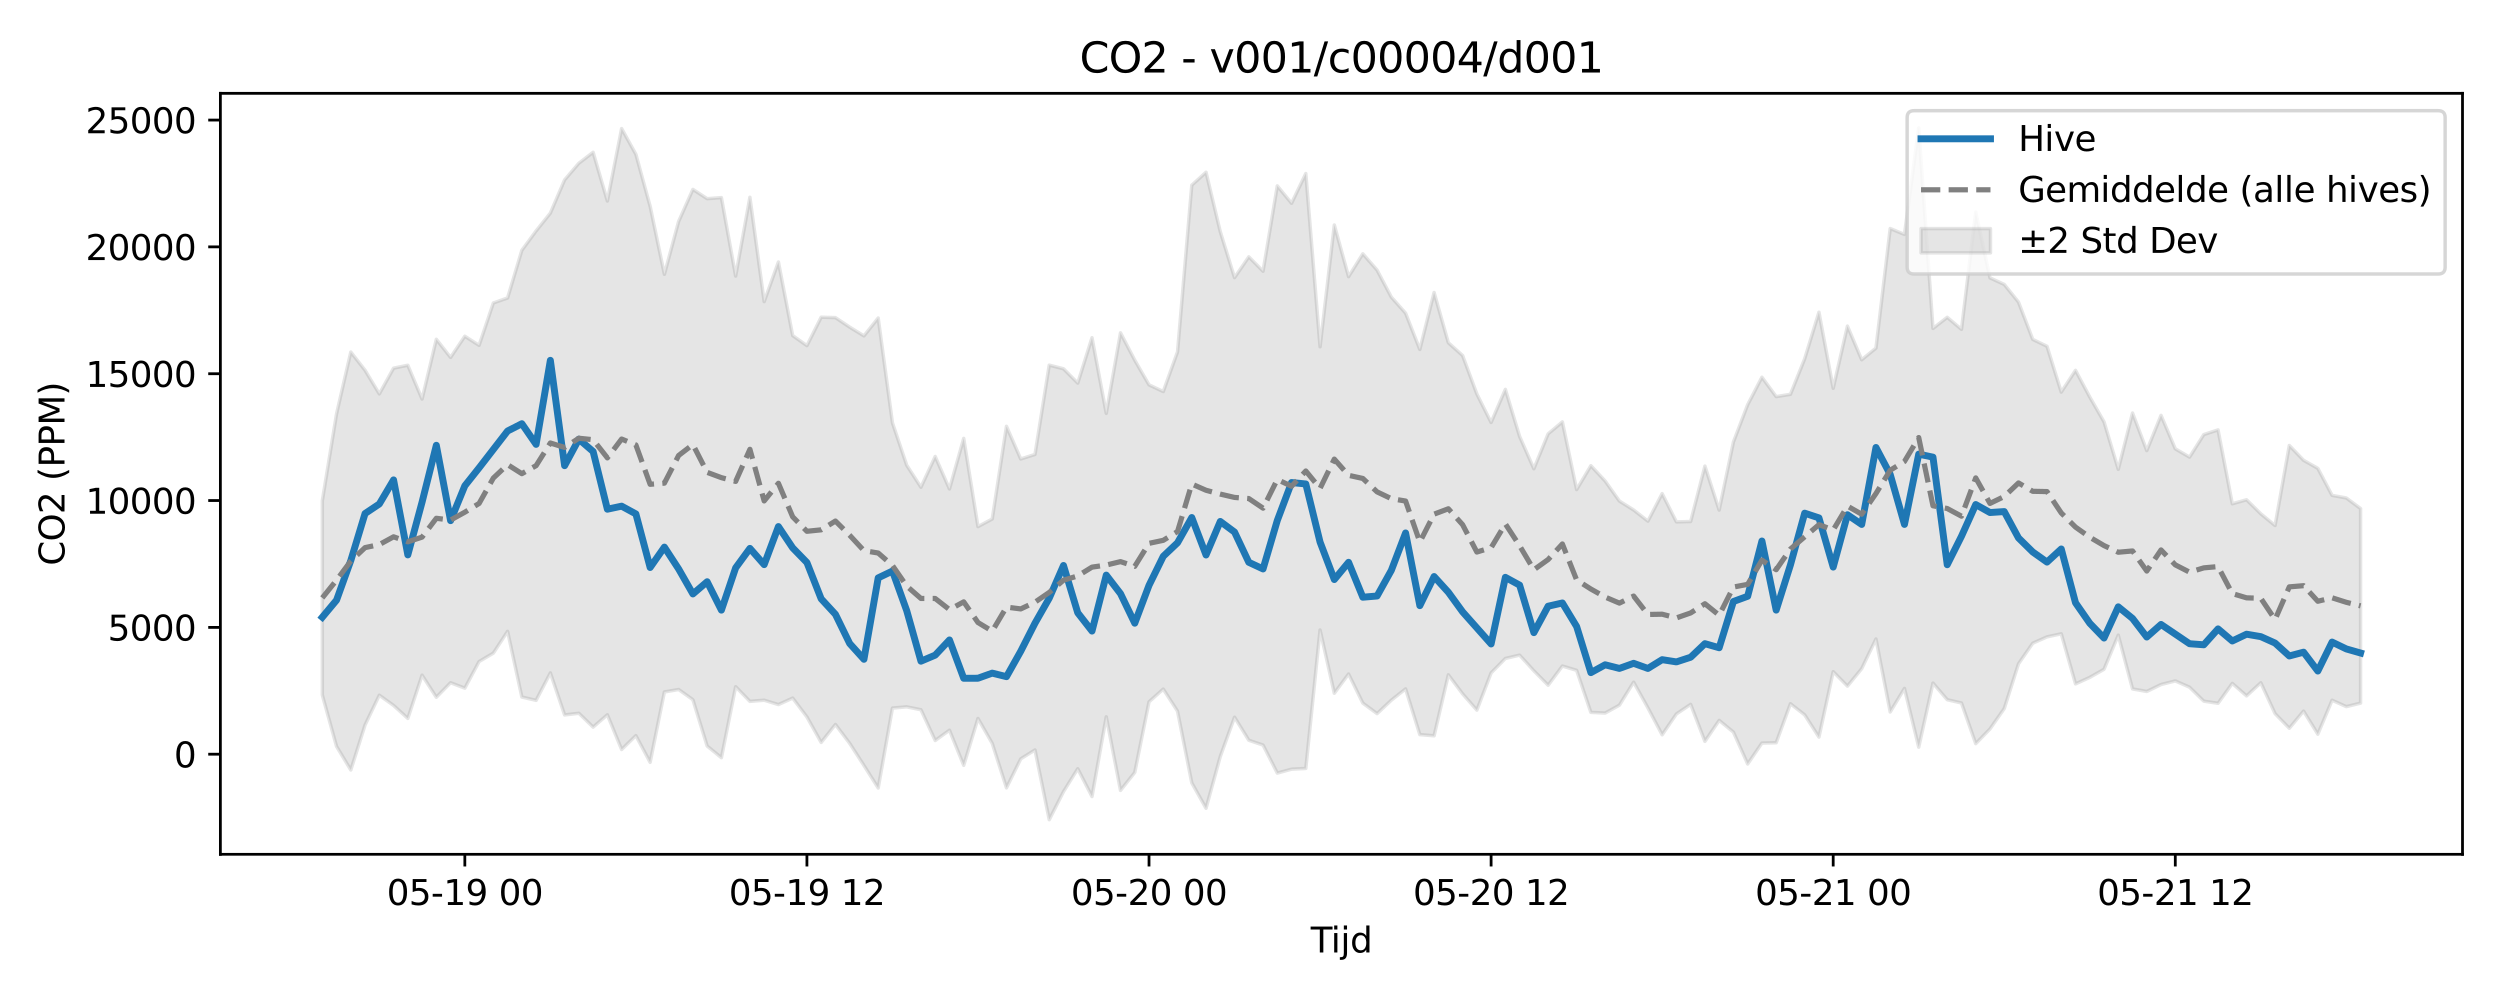 <?xml version="1.0" encoding="utf-8" standalone="no"?>
<!DOCTYPE svg PUBLIC "-//W3C//DTD SVG 1.1//EN"
  "http://www.w3.org/Graphics/SVG/1.1/DTD/svg11.dtd">
<svg xmlns:xlink="http://www.w3.org/1999/xlink" width="720pt" height="288pt" viewBox="0 0 720 288" xmlns="http://www.w3.org/2000/svg" version="1.1">
 <defs>
  <style type="text/css">*{stroke-linejoin: round; stroke-linecap: butt}</style>
 </defs>
 <g id="figure_1">
  <g id="patch_1">
   <path d="M 0 288 
L 720 288 
L 720 0 
L 0 0 
z
" style="fill: #ffffff"/>
  </g>
  <g id="axes_1">
   <g id="patch_2">
    <path d="M 63.47 246.04 
L 709.2 246.04 
L 709.2 26.88 
L 63.47 26.88 
z
" style="fill: #ffffff"/>
   </g>
   <g id="FillBetweenPolyCollection_1">
    <defs>
     <path id="m66389d90b3" d="M 92.821 -143.754 
L 92.821 -87.851 
L 96.926 -73.033 
L 101.032 -66.241 
L 105.137 -79.209 
L 109.242 -87.776 
L 113.347 -84.829 
L 117.452 -81.095 
L 121.557 -93.55 
L 125.662 -87.184 
L 129.767 -91.374 
L 133.872 -89.809 
L 137.977 -97.475 
L 142.082 -99.892 
L 146.187 -106.175 
L 150.293 -87.254 
L 154.398 -86.297 
L 158.503 -94.209 
L 162.608 -82.093 
L 166.713 -82.581 
L 170.818 -78.581 
L 174.923 -82.148 
L 179.028 -72.137 
L 183.133 -76.142 
L 187.238 -68.441 
L 191.343 -88.715 
L 195.449 -89.424 
L 199.554 -86.488 
L 203.659 -73.146 
L 207.764 -69.78 
L 211.869 -90.232 
L 215.974 -86 
L 220.079 -86.339 
L 224.184 -85.08 
L 228.289 -86.954 
L 232.394 -81.518 
L 236.499 -74.172 
L 240.604 -79.349 
L 244.71 -73.909 
L 248.815 -67.546 
L 252.92 -61.051 
L 257.025 -84.072 
L 261.13 -84.425 
L 265.235 -83.593 
L 269.34 -74.73 
L 273.445 -77.698 
L 277.55 -67.581 
L 281.655 -81.087 
L 285.76 -73.909 
L 289.865 -61.094 
L 293.971 -69.449 
L 298.076 -72.015 
L 302.181 -51.922 
L 306.286 -60.007 
L 310.391 -66.601 
L 314.496 -58.593 
L 318.601 -81.572 
L 322.706 -60.356 
L 326.811 -65.531 
L 330.916 -85.868 
L 335.021 -89.541 
L 339.127 -83.178 
L 343.232 -62.541 
L 347.337 -55.208 
L 351.442 -70.129 
L 355.547 -81.447 
L 359.652 -74.806 
L 363.757 -73.417 
L 367.862 -65.348 
L 371.967 -66.472 
L 376.072 -66.68 
L 380.177 -106.562 
L 384.282 -88.341 
L 388.388 -93.891 
L 392.493 -85.511 
L 396.598 -82.473 
L 400.703 -86.34 
L 404.808 -89.598 
L 408.913 -76.428 
L 413.018 -76.089 
L 417.123 -93.656 
L 421.228 -88.179 
L 425.333 -83.486 
L 429.438 -94.196 
L 433.543 -98.364 
L 437.649 -99.318 
L 441.754 -94.811 
L 445.859 -90.655 
L 449.964 -96.177 
L 454.069 -94.948 
L 458.174 -82.833 
L 462.279 -82.635 
L 466.384 -84.902 
L 470.489 -91.534 
L 474.594 -84.144 
L 478.699 -76.373 
L 482.805 -82.382 
L 486.91 -85.145 
L 491.015 -74.478 
L 495.12 -80.532 
L 499.225 -77.148 
L 503.33 -67.971 
L 507.435 -73.996 
L 511.54 -74.087 
L 515.645 -85.327 
L 519.75 -82.117 
L 523.855 -75.716 
L 527.96 -94.561 
L 532.066 -90.396 
L 536.171 -95.426 
L 540.276 -103.976 
L 544.381 -82.947 
L 548.486 -89.729 
L 552.591 -72.811 
L 556.696 -91.271 
L 560.801 -86.48 
L 564.906 -85.539 
L 569.011 -73.82 
L 573.116 -78.064 
L 577.221 -83.926 
L 581.327 -96.824 
L 585.432 -102.758 
L 589.537 -104.578 
L 593.642 -105.465 
L 597.747 -91.041 
L 601.852 -92.908 
L 605.957 -95.242 
L 610.062 -105.082 
L 614.167 -89.593 
L 618.272 -88.852 
L 622.377 -90.853 
L 626.483 -91.895 
L 630.588 -90.087 
L 634.693 -86.063 
L 638.798 -85.452 
L 642.903 -91.189 
L 647.008 -87.582 
L 651.113 -91.37 
L 655.218 -82.476 
L 659.323 -78.259 
L 663.428 -83.213 
L 667.533 -76.554 
L 671.638 -86.334 
L 675.744 -84.487 
L 679.849 -85.501 
L 679.849 -141.528 
L 679.849 -141.528 
L 675.744 -144.585 
L 671.638 -145.337 
L 667.533 -153.119 
L 663.428 -155.438 
L 659.323 -159.706 
L 655.218 -136.651 
L 651.113 -140.023 
L 647.008 -144.064 
L 642.903 -142.917 
L 638.798 -164.194 
L 634.693 -162.847 
L 630.588 -156.348 
L 626.483 -158.743 
L 622.377 -168.38 
L 618.272 -158.223 
L 614.167 -169.051 
L 610.062 -152.83 
L 605.957 -166.508 
L 601.852 -173.663 
L 597.747 -181.344 
L 593.642 -175.07 
L 589.537 -188.27 
L 585.432 -190.257 
L 581.327 -200.997 
L 577.221 -206.087 
L 573.116 -207.968 
L 569.011 -226.905 
L 564.906 -193.142 
L 560.801 -196.616 
L 556.696 -193.403 
L 552.591 -251.158 
L 548.486 -220.485 
L 544.381 -222.19 
L 540.276 -187.751 
L 536.171 -184.381 
L 532.066 -194.09 
L 527.96 -176.171 
L 523.855 -198.084 
L 519.75 -184.673 
L 515.645 -174.437 
L 511.54 -173.773 
L 507.435 -179.361 
L 503.33 -171.44 
L 499.225 -160.708 
L 495.12 -141.087 
L 491.015 -153.766 
L 486.91 -137.804 
L 482.805 -137.699 
L 478.699 -145.844 
L 474.594 -137.918 
L 470.489 -141.122 
L 466.384 -143.702 
L 462.279 -149.465 
L 458.174 -153.881 
L 454.069 -147.001 
L 449.964 -166.499 
L 445.859 -163.046 
L 441.754 -152.999 
L 437.649 -162.313 
L 433.543 -175.866 
L 429.438 -166.333 
L 425.333 -174.541 
L 421.228 -185.61 
L 417.123 -189.29 
L 413.018 -203.765 
L 408.913 -187.356 
L 404.808 -197.812 
L 400.703 -202.427 
L 396.598 -210.209 
L 392.493 -214.903 
L 388.388 -208.321 
L 384.282 -223.208 
L 380.177 -188.123 
L 376.072 -238.031 
L 371.967 -229.453 
L 367.862 -234.466 
L 363.757 -209.884 
L 359.652 -214.028 
L 355.547 -208.036 
L 351.442 -221.268 
L 347.337 -238.397 
L 343.232 -234.667 
L 339.127 -186.665 
L 335.021 -175.232 
L 330.916 -177.168 
L 326.811 -184.267 
L 322.706 -192.148 
L 318.601 -168.948 
L 314.496 -190.741 
L 310.391 -177.665 
L 306.286 -181.794 
L 302.181 -182.842 
L 298.076 -157.124 
L 293.971 -155.814 
L 289.865 -165.223 
L 285.76 -138.535 
L 281.655 -136.335 
L 277.55 -161.749 
L 273.445 -147.17 
L 269.34 -156.538 
L 265.235 -147.678 
L 261.13 -154.018 
L 257.025 -166.227 
L 252.92 -196.412 
L 248.815 -191.265 
L 244.71 -193.789 
L 240.604 -196.531 
L 236.499 -196.645 
L 232.394 -188.458 
L 228.289 -191.358 
L 224.184 -212.551 
L 220.079 -201.131 
L 215.974 -231.193 
L 211.869 -208.488 
L 207.764 -231.092 
L 203.659 -230.78 
L 199.554 -233.457 
L 195.449 -224.229 
L 191.343 -208.994 
L 187.238 -228.601 
L 183.133 -243.563 
L 179.028 -250.978 
L 174.923 -230.111 
L 170.818 -244.143 
L 166.713 -240.997 
L 162.608 -236.192 
L 158.503 -226.629 
L 154.398 -221.498 
L 150.293 -215.916 
L 146.187 -202.193 
L 142.082 -200.746 
L 137.977 -188.539 
L 133.872 -191.169 
L 129.767 -185.066 
L 125.662 -190.288 
L 121.557 -173.07 
L 117.452 -182.808 
L 113.347 -181.971 
L 109.242 -174.551 
L 105.137 -181.365 
L 101.032 -186.612 
L 96.926 -168.808 
L 92.821 -143.754 
z
" style="stroke: #808080; stroke-opacity: 0.2"/>
    </defs>
    <g clip-path="url(#p62a081b9c2)">
     <use xlink:href="#m66389d90b3" x="0" y="288" style="fill: #808080; fill-opacity: 0.2; stroke: #808080; stroke-opacity: 0.2"/>
    </g>
   </g>
   <g id="matplotlib.axis_1">
    <g id="xtick_1">
     <g id="line2d_1">
      <defs>
       <path id="m3accaae82d" d="M 0 0 
L 0 3.5 
" style="stroke: #000000; stroke-width: 0.8"/>
      </defs>
      <g>
       <use xlink:href="#m3accaae82d" x="133.872" y="246.04" style="stroke: #000000; stroke-width: 0.8"/>
      </g>
     </g>
     <g id="text_1">
      <!-- 05-19 00 -->
      <g transform="translate(111.392 260.638) scale(0.1 -0.1)">
       <defs>
        <path id="DejaVuSans-30" d="M 2034 4250 
Q 1547 4250 1301 3770 
Q 1056 3291 1056 2328 
Q 1056 1369 1301 889 
Q 1547 409 2034 409 
Q 2525 409 2770 889 
Q 3016 1369 3016 2328 
Q 3016 3291 2770 3770 
Q 2525 4250 2034 4250 
z
M 2034 4750 
Q 2819 4750 3233 4129 
Q 3647 3509 3647 2328 
Q 3647 1150 3233 529 
Q 2819 -91 2034 -91 
Q 1250 -91 836 529 
Q 422 1150 422 2328 
Q 422 3509 836 4129 
Q 1250 4750 2034 4750 
z
" transform="scale(0.016)"/>
        <path id="DejaVuSans-35" d="M 691 4666 
L 3169 4666 
L 3169 4134 
L 1269 4134 
L 1269 2991 
Q 1406 3038 1543 3061 
Q 1681 3084 1819 3084 
Q 2600 3084 3056 2656 
Q 3513 2228 3513 1497 
Q 3513 744 3044 326 
Q 2575 -91 1722 -91 
Q 1428 -91 1123 -41 
Q 819 9 494 109 
L 494 744 
Q 775 591 1075 516 
Q 1375 441 1709 441 
Q 2250 441 2565 725 
Q 2881 1009 2881 1497 
Q 2881 1984 2565 2268 
Q 2250 2553 1709 2553 
Q 1456 2553 1204 2497 
Q 953 2441 691 2322 
L 691 4666 
z
" transform="scale(0.016)"/>
        <path id="DejaVuSans-2d" d="M 313 2009 
L 1997 2009 
L 1997 1497 
L 313 1497 
L 313 2009 
z
" transform="scale(0.016)"/>
        <path id="DejaVuSans-31" d="M 794 531 
L 1825 531 
L 1825 4091 
L 703 3866 
L 703 4441 
L 1819 4666 
L 2450 4666 
L 2450 531 
L 3481 531 
L 3481 0 
L 794 0 
L 794 531 
z
" transform="scale(0.016)"/>
        <path id="DejaVuSans-39" d="M 703 97 
L 703 672 
Q 941 559 1184 500 
Q 1428 441 1663 441 
Q 2288 441 2617 861 
Q 2947 1281 2994 2138 
Q 2813 1869 2534 1725 
Q 2256 1581 1919 1581 
Q 1219 1581 811 2004 
Q 403 2428 403 3163 
Q 403 3881 828 4315 
Q 1253 4750 1959 4750 
Q 2769 4750 3195 4129 
Q 3622 3509 3622 2328 
Q 3622 1225 3098 567 
Q 2575 -91 1691 -91 
Q 1453 -91 1209 -44 
Q 966 3 703 97 
z
M 1959 2075 
Q 2384 2075 2632 2365 
Q 2881 2656 2881 3163 
Q 2881 3666 2632 3958 
Q 2384 4250 1959 4250 
Q 1534 4250 1286 3958 
Q 1038 3666 1038 3163 
Q 1038 2656 1286 2365 
Q 1534 2075 1959 2075 
z
" transform="scale(0.016)"/>
        <path id="DejaVuSans-20" transform="scale(0.016)"/>
       </defs>
       <use xlink:href="#DejaVuSans-30"/>
       <use xlink:href="#DejaVuSans-35" transform="translate(63.623 0)"/>
       <use xlink:href="#DejaVuSans-2d" transform="translate(127.246 0)"/>
       <use xlink:href="#DejaVuSans-31" transform="translate(163.33 0)"/>
       <use xlink:href="#DejaVuSans-39" transform="translate(226.953 0)"/>
       <use xlink:href="#DejaVuSans-20" transform="translate(290.576 0)"/>
       <use xlink:href="#DejaVuSans-30" transform="translate(322.363 0)"/>
       <use xlink:href="#DejaVuSans-30" transform="translate(385.986 0)"/>
      </g>
     </g>
    </g>
    <g id="xtick_2">
     <g id="line2d_2">
      <g>
       <use xlink:href="#m3accaae82d" x="232.394" y="246.04" style="stroke: #000000; stroke-width: 0.8"/>
      </g>
     </g>
     <g id="text_2">
      <!-- 05-19 12 -->
      <g transform="translate(209.914 260.638) scale(0.1 -0.1)">
       <defs>
        <path id="DejaVuSans-32" d="M 1228 531 
L 3431 531 
L 3431 0 
L 469 0 
L 469 531 
Q 828 903 1448 1529 
Q 2069 2156 2228 2338 
Q 2531 2678 2651 2914 
Q 2772 3150 2772 3378 
Q 2772 3750 2511 3984 
Q 2250 4219 1831 4219 
Q 1534 4219 1204 4116 
Q 875 4013 500 3803 
L 500 4441 
Q 881 4594 1212 4672 
Q 1544 4750 1819 4750 
Q 2544 4750 2975 4387 
Q 3406 4025 3406 3419 
Q 3406 3131 3298 2873 
Q 3191 2616 2906 2266 
Q 2828 2175 2409 1742 
Q 1991 1309 1228 531 
z
" transform="scale(0.016)"/>
       </defs>
       <use xlink:href="#DejaVuSans-30"/>
       <use xlink:href="#DejaVuSans-35" transform="translate(63.623 0)"/>
       <use xlink:href="#DejaVuSans-2d" transform="translate(127.246 0)"/>
       <use xlink:href="#DejaVuSans-31" transform="translate(163.33 0)"/>
       <use xlink:href="#DejaVuSans-39" transform="translate(226.953 0)"/>
       <use xlink:href="#DejaVuSans-20" transform="translate(290.576 0)"/>
       <use xlink:href="#DejaVuSans-31" transform="translate(322.363 0)"/>
       <use xlink:href="#DejaVuSans-32" transform="translate(385.986 0)"/>
      </g>
     </g>
    </g>
    <g id="xtick_3">
     <g id="line2d_3">
      <g>
       <use xlink:href="#m3accaae82d" x="330.916" y="246.04" style="stroke: #000000; stroke-width: 0.8"/>
      </g>
     </g>
     <g id="text_3">
      <!-- 05-20 00 -->
      <g transform="translate(308.436 260.638) scale(0.1 -0.1)">
       <use xlink:href="#DejaVuSans-30"/>
       <use xlink:href="#DejaVuSans-35" transform="translate(63.623 0)"/>
       <use xlink:href="#DejaVuSans-2d" transform="translate(127.246 0)"/>
       <use xlink:href="#DejaVuSans-32" transform="translate(163.33 0)"/>
       <use xlink:href="#DejaVuSans-30" transform="translate(226.953 0)"/>
       <use xlink:href="#DejaVuSans-20" transform="translate(290.576 0)"/>
       <use xlink:href="#DejaVuSans-30" transform="translate(322.363 0)"/>
       <use xlink:href="#DejaVuSans-30" transform="translate(385.986 0)"/>
      </g>
     </g>
    </g>
    <g id="xtick_4">
     <g id="line2d_4">
      <g>
       <use xlink:href="#m3accaae82d" x="429.438" y="246.04" style="stroke: #000000; stroke-width: 0.8"/>
      </g>
     </g>
     <g id="text_4">
      <!-- 05-20 12 -->
      <g transform="translate(406.958 260.638) scale(0.1 -0.1)">
       <use xlink:href="#DejaVuSans-30"/>
       <use xlink:href="#DejaVuSans-35" transform="translate(63.623 0)"/>
       <use xlink:href="#DejaVuSans-2d" transform="translate(127.246 0)"/>
       <use xlink:href="#DejaVuSans-32" transform="translate(163.33 0)"/>
       <use xlink:href="#DejaVuSans-30" transform="translate(226.953 0)"/>
       <use xlink:href="#DejaVuSans-20" transform="translate(290.576 0)"/>
       <use xlink:href="#DejaVuSans-31" transform="translate(322.363 0)"/>
       <use xlink:href="#DejaVuSans-32" transform="translate(385.986 0)"/>
      </g>
     </g>
    </g>
    <g id="xtick_5">
     <g id="line2d_5">
      <g>
       <use xlink:href="#m3accaae82d" x="527.96" y="246.04" style="stroke: #000000; stroke-width: 0.8"/>
      </g>
     </g>
     <g id="text_5">
      <!-- 05-21 00 -->
      <g transform="translate(505.48 260.638) scale(0.1 -0.1)">
       <use xlink:href="#DejaVuSans-30"/>
       <use xlink:href="#DejaVuSans-35" transform="translate(63.623 0)"/>
       <use xlink:href="#DejaVuSans-2d" transform="translate(127.246 0)"/>
       <use xlink:href="#DejaVuSans-32" transform="translate(163.33 0)"/>
       <use xlink:href="#DejaVuSans-31" transform="translate(226.953 0)"/>
       <use xlink:href="#DejaVuSans-20" transform="translate(290.576 0)"/>
       <use xlink:href="#DejaVuSans-30" transform="translate(322.363 0)"/>
       <use xlink:href="#DejaVuSans-30" transform="translate(385.986 0)"/>
      </g>
     </g>
    </g>
    <g id="xtick_6">
     <g id="line2d_6">
      <g>
       <use xlink:href="#m3accaae82d" x="626.483" y="246.04" style="stroke: #000000; stroke-width: 0.8"/>
      </g>
     </g>
     <g id="text_6">
      <!-- 05-21 12 -->
      <g transform="translate(604.002 260.638) scale(0.1 -0.1)">
       <use xlink:href="#DejaVuSans-30"/>
       <use xlink:href="#DejaVuSans-35" transform="translate(63.623 0)"/>
       <use xlink:href="#DejaVuSans-2d" transform="translate(127.246 0)"/>
       <use xlink:href="#DejaVuSans-32" transform="translate(163.33 0)"/>
       <use xlink:href="#DejaVuSans-31" transform="translate(226.953 0)"/>
       <use xlink:href="#DejaVuSans-20" transform="translate(290.576 0)"/>
       <use xlink:href="#DejaVuSans-31" transform="translate(322.363 0)"/>
       <use xlink:href="#DejaVuSans-32" transform="translate(385.986 0)"/>
      </g>
     </g>
    </g>
    <g id="text_7">
     <!-- Tijd -->
     <g transform="translate(377.485 274.317) scale(0.1 -0.1)">
      <defs>
       <path id="DejaVuSans-54" d="M -19 4666 
L 3928 4666 
L 3928 4134 
L 2272 4134 
L 2272 0 
L 1638 0 
L 1638 4134 
L -19 4134 
L -19 4666 
z
" transform="scale(0.016)"/>
       <path id="DejaVuSans-69" d="M 603 3500 
L 1178 3500 
L 1178 0 
L 603 0 
L 603 3500 
z
M 603 4863 
L 1178 4863 
L 1178 4134 
L 603 4134 
L 603 4863 
z
" transform="scale(0.016)"/>
       <path id="DejaVuSans-6a" d="M 603 3500 
L 1178 3500 
L 1178 -63 
Q 1178 -731 923 -1031 
Q 669 -1331 103 -1331 
L -116 -1331 
L -116 -844 
L 38 -844 
Q 366 -844 484 -692 
Q 603 -541 603 -63 
L 603 3500 
z
M 603 4863 
L 1178 4863 
L 1178 4134 
L 603 4134 
L 603 4863 
z
" transform="scale(0.016)"/>
       <path id="DejaVuSans-64" d="M 2906 2969 
L 2906 4863 
L 3481 4863 
L 3481 0 
L 2906 0 
L 2906 525 
Q 2725 213 2448 61 
Q 2172 -91 1784 -91 
Q 1150 -91 751 415 
Q 353 922 353 1747 
Q 353 2572 751 3078 
Q 1150 3584 1784 3584 
Q 2172 3584 2448 3432 
Q 2725 3281 2906 2969 
z
M 947 1747 
Q 947 1113 1208 752 
Q 1469 391 1925 391 
Q 2381 391 2643 752 
Q 2906 1113 2906 1747 
Q 2906 2381 2643 2742 
Q 2381 3103 1925 3103 
Q 1469 3103 1208 2742 
Q 947 2381 947 1747 
z
" transform="scale(0.016)"/>
      </defs>
      <use xlink:href="#DejaVuSans-54"/>
      <use xlink:href="#DejaVuSans-69" transform="translate(57.959 0)"/>
      <use xlink:href="#DejaVuSans-6a" transform="translate(85.742 0)"/>
      <use xlink:href="#DejaVuSans-64" transform="translate(113.525 0)"/>
     </g>
    </g>
   </g>
   <g id="matplotlib.axis_2">
    <g id="ytick_1">
     <g id="line2d_7">
      <defs>
       <path id="mb94ff737e6" d="M 0 0 
L -3.5 0 
" style="stroke: #000000; stroke-width: 0.8"/>
      </defs>
      <g>
       <use xlink:href="#mb94ff737e6" x="63.47" y="217.214" style="stroke: #000000; stroke-width: 0.8"/>
      </g>
     </g>
     <g id="text_8">
      <!-- 0 -->
      <g transform="translate(50.108 221.013) scale(0.1 -0.1)">
       <use xlink:href="#DejaVuSans-30"/>
      </g>
     </g>
    </g>
    <g id="ytick_2">
     <g id="line2d_8">
      <g>
       <use xlink:href="#mb94ff737e6" x="63.47" y="180.685" style="stroke: #000000; stroke-width: 0.8"/>
      </g>
     </g>
     <g id="text_9">
      <!-- 5000 -->
      <g transform="translate(31.02 184.485) scale(0.1 -0.1)">
       <use xlink:href="#DejaVuSans-35"/>
       <use xlink:href="#DejaVuSans-30" transform="translate(63.623 0)"/>
       <use xlink:href="#DejaVuSans-30" transform="translate(127.246 0)"/>
       <use xlink:href="#DejaVuSans-30" transform="translate(190.869 0)"/>
      </g>
     </g>
    </g>
    <g id="ytick_3">
     <g id="line2d_9">
      <g>
       <use xlink:href="#mb94ff737e6" x="63.47" y="144.157" style="stroke: #000000; stroke-width: 0.8"/>
      </g>
     </g>
     <g id="text_10">
      <!-- 10000 -->
      <g transform="translate(24.657 147.956) scale(0.1 -0.1)">
       <use xlink:href="#DejaVuSans-31"/>
       <use xlink:href="#DejaVuSans-30" transform="translate(63.623 0)"/>
       <use xlink:href="#DejaVuSans-30" transform="translate(127.246 0)"/>
       <use xlink:href="#DejaVuSans-30" transform="translate(190.869 0)"/>
       <use xlink:href="#DejaVuSans-30" transform="translate(254.492 0)"/>
      </g>
     </g>
    </g>
    <g id="ytick_4">
     <g id="line2d_10">
      <g>
       <use xlink:href="#mb94ff737e6" x="63.47" y="107.629" style="stroke: #000000; stroke-width: 0.8"/>
      </g>
     </g>
     <g id="text_11">
      <!-- 15000 -->
      <g transform="translate(24.657 111.428) scale(0.1 -0.1)">
       <use xlink:href="#DejaVuSans-31"/>
       <use xlink:href="#DejaVuSans-35" transform="translate(63.623 0)"/>
       <use xlink:href="#DejaVuSans-30" transform="translate(127.246 0)"/>
       <use xlink:href="#DejaVuSans-30" transform="translate(190.869 0)"/>
       <use xlink:href="#DejaVuSans-30" transform="translate(254.492 0)"/>
      </g>
     </g>
    </g>
    <g id="ytick_5">
     <g id="line2d_11">
      <g>
       <use xlink:href="#mb94ff737e6" x="63.47" y="71.101" style="stroke: #000000; stroke-width: 0.8"/>
      </g>
     </g>
     <g id="text_12">
      <!-- 20000 -->
      <g transform="translate(24.657 74.9) scale(0.1 -0.1)">
       <use xlink:href="#DejaVuSans-32"/>
       <use xlink:href="#DejaVuSans-30" transform="translate(63.623 0)"/>
       <use xlink:href="#DejaVuSans-30" transform="translate(127.246 0)"/>
       <use xlink:href="#DejaVuSans-30" transform="translate(190.869 0)"/>
       <use xlink:href="#DejaVuSans-30" transform="translate(254.492 0)"/>
      </g>
     </g>
    </g>
    <g id="ytick_6">
     <g id="line2d_12">
      <g>
       <use xlink:href="#mb94ff737e6" x="63.47" y="34.573" style="stroke: #000000; stroke-width: 0.8"/>
      </g>
     </g>
     <g id="text_13">
      <!-- 25000 -->
      <g transform="translate(24.657 38.372) scale(0.1 -0.1)">
       <use xlink:href="#DejaVuSans-32"/>
       <use xlink:href="#DejaVuSans-35" transform="translate(63.623 0)"/>
       <use xlink:href="#DejaVuSans-30" transform="translate(127.246 0)"/>
       <use xlink:href="#DejaVuSans-30" transform="translate(190.869 0)"/>
       <use xlink:href="#DejaVuSans-30" transform="translate(254.492 0)"/>
      </g>
     </g>
    </g>
    <g id="text_14">
     <!-- CO2 (PPM) -->
     <g transform="translate(18.578 162.903) rotate(-90) scale(0.1 -0.1)">
      <defs>
       <path id="DejaVuSans-43" d="M 4122 4306 
L 4122 3641 
Q 3803 3938 3442 4084 
Q 3081 4231 2675 4231 
Q 1875 4231 1450 3742 
Q 1025 3253 1025 2328 
Q 1025 1406 1450 917 
Q 1875 428 2675 428 
Q 3081 428 3442 575 
Q 3803 722 4122 1019 
L 4122 359 
Q 3791 134 3420 21 
Q 3050 -91 2638 -91 
Q 1578 -91 968 557 
Q 359 1206 359 2328 
Q 359 3453 968 4101 
Q 1578 4750 2638 4750 
Q 3056 4750 3426 4639 
Q 3797 4528 4122 4306 
z
" transform="scale(0.016)"/>
       <path id="DejaVuSans-4f" d="M 2522 4238 
Q 1834 4238 1429 3725 
Q 1025 3213 1025 2328 
Q 1025 1447 1429 934 
Q 1834 422 2522 422 
Q 3209 422 3611 934 
Q 4013 1447 4013 2328 
Q 4013 3213 3611 3725 
Q 3209 4238 2522 4238 
z
M 2522 4750 
Q 3503 4750 4090 4092 
Q 4678 3434 4678 2328 
Q 4678 1225 4090 567 
Q 3503 -91 2522 -91 
Q 1538 -91 948 565 
Q 359 1222 359 2328 
Q 359 3434 948 4092 
Q 1538 4750 2522 4750 
z
" transform="scale(0.016)"/>
       <path id="DejaVuSans-28" d="M 1984 4856 
Q 1566 4138 1362 3434 
Q 1159 2731 1159 2009 
Q 1159 1288 1364 580 
Q 1569 -128 1984 -844 
L 1484 -844 
Q 1016 -109 783 600 
Q 550 1309 550 2009 
Q 550 2706 781 3412 
Q 1013 4119 1484 4856 
L 1984 4856 
z
" transform="scale(0.016)"/>
       <path id="DejaVuSans-50" d="M 1259 4147 
L 1259 2394 
L 2053 2394 
Q 2494 2394 2734 2622 
Q 2975 2850 2975 3272 
Q 2975 3691 2734 3919 
Q 2494 4147 2053 4147 
L 1259 4147 
z
M 628 4666 
L 2053 4666 
Q 2838 4666 3239 4311 
Q 3641 3956 3641 3272 
Q 3641 2581 3239 2228 
Q 2838 1875 2053 1875 
L 1259 1875 
L 1259 0 
L 628 0 
L 628 4666 
z
" transform="scale(0.016)"/>
       <path id="DejaVuSans-4d" d="M 628 4666 
L 1569 4666 
L 2759 1491 
L 3956 4666 
L 4897 4666 
L 4897 0 
L 4281 0 
L 4281 4097 
L 3078 897 
L 2444 897 
L 1241 4097 
L 1241 0 
L 628 0 
L 628 4666 
z
" transform="scale(0.016)"/>
       <path id="DejaVuSans-29" d="M 513 4856 
L 1013 4856 
Q 1481 4119 1714 3412 
Q 1947 2706 1947 2009 
Q 1947 1309 1714 600 
Q 1481 -109 1013 -844 
L 513 -844 
Q 928 -128 1133 580 
Q 1338 1288 1338 2009 
Q 1338 2731 1133 3434 
Q 928 4138 513 4856 
z
" transform="scale(0.016)"/>
      </defs>
      <use xlink:href="#DejaVuSans-43"/>
      <use xlink:href="#DejaVuSans-4f" transform="translate(69.824 0)"/>
      <use xlink:href="#DejaVuSans-32" transform="translate(148.535 0)"/>
      <use xlink:href="#DejaVuSans-20" transform="translate(212.158 0)"/>
      <use xlink:href="#DejaVuSans-28" transform="translate(243.945 0)"/>
      <use xlink:href="#DejaVuSans-50" transform="translate(282.959 0)"/>
      <use xlink:href="#DejaVuSans-50" transform="translate(343.262 0)"/>
      <use xlink:href="#DejaVuSans-4d" transform="translate(403.564 0)"/>
      <use xlink:href="#DejaVuSans-29" transform="translate(489.844 0)"/>
     </g>
    </g>
   </g>
   <g id="line2d_13">
    <path d="M 92.821 177.76 
L 96.926 172.839 
L 101.032 161.43 
L 105.137 147.895 
L 109.242 145.151 
L 113.347 138.215 
L 117.452 159.806 
L 121.557 144.598 
L 125.662 128.248 
L 129.767 149.943 
L 133.872 139.91 
L 137.977 134.745 
L 146.187 124.128 
L 150.293 122.031 
L 154.398 127.973 
L 158.503 103.781 
L 162.608 134.11 
L 166.713 126.485 
L 170.818 130.033 
L 174.923 146.652 
L 179.028 145.774 
L 183.133 148.007 
L 187.238 163.437 
L 191.343 157.57 
L 195.449 163.865 
L 199.554 171.054 
L 203.659 167.543 
L 207.764 175.715 
L 211.869 163.542 
L 215.974 157.938 
L 220.079 162.609 
L 224.184 151.653 
L 228.289 157.785 
L 232.394 162.01 
L 236.499 172.463 
L 240.604 176.921 
L 244.71 185.334 
L 248.815 189.874 
L 252.92 166.43 
L 257.025 164.457 
L 261.13 175.859 
L 265.235 190.421 
L 269.34 188.68 
L 273.445 184.309 
L 277.55 195.341 
L 281.655 195.331 
L 285.76 193.865 
L 289.865 194.878 
L 293.971 187.562 
L 298.076 179.482 
L 302.181 172.279 
L 306.286 162.862 
L 310.391 176.487 
L 314.496 181.745 
L 318.601 165.636 
L 322.706 170.971 
L 326.811 179.48 
L 330.916 168.58 
L 335.021 160.213 
L 339.127 156.324 
L 343.232 149.054 
L 347.337 159.835 
L 351.442 150.18 
L 355.547 153.231 
L 359.652 161.939 
L 363.757 163.856 
L 367.862 149.895 
L 371.967 138.968 
L 376.072 139.384 
L 380.177 156.109 
L 384.282 166.905 
L 388.388 161.946 
L 392.493 171.999 
L 396.598 171.646 
L 400.703 164.262 
L 404.808 153.494 
L 408.913 174.427 
L 413.018 166.045 
L 417.123 170.56 
L 421.228 176.21 
L 429.438 185.461 
L 433.543 166.274 
L 437.649 168.514 
L 441.754 182.198 
L 445.859 174.59 
L 449.964 173.655 
L 454.069 180.432 
L 458.174 193.716 
L 462.279 191.459 
L 466.384 192.502 
L 470.489 191.035 
L 474.594 192.511 
L 478.699 189.986 
L 482.805 190.624 
L 486.91 189.287 
L 491.015 185.376 
L 495.12 186.552 
L 499.225 173.231 
L 503.33 171.724 
L 507.435 155.815 
L 511.54 175.708 
L 515.645 162.694 
L 519.75 147.795 
L 523.855 149.152 
L 527.96 163.32 
L 532.066 148.248 
L 536.171 151.037 
L 540.276 128.879 
L 544.381 136.642 
L 548.486 151.027 
L 552.591 130.795 
L 556.696 131.662 
L 560.801 162.638 
L 564.906 154.436 
L 569.011 145.307 
L 573.116 147.61 
L 577.221 147.335 
L 581.327 154.928 
L 585.432 158.968 
L 589.537 161.883 
L 593.642 158.107 
L 597.747 173.599 
L 601.852 179.499 
L 605.957 183.756 
L 610.062 174.768 
L 614.167 178.111 
L 618.272 183.464 
L 622.377 179.84 
L 630.588 185.393 
L 634.693 185.697 
L 638.798 181.124 
L 642.903 184.601 
L 647.008 182.651 
L 651.113 183.352 
L 655.218 185.198 
L 659.323 188.921 
L 663.428 187.828 
L 667.533 193.258 
L 671.638 184.918 
L 675.744 186.893 
L 679.849 188.068 
L 679.849 188.068 
" clip-path="url(#p62a081b9c2)" style="fill: none; stroke: #1f77b4; stroke-width: 2; stroke-linecap: square"/>
   </g>
   <g id="line2d_14">
    <path d="M 92.821 172.197 
L 96.926 167.08 
L 101.032 161.574 
L 105.137 157.713 
L 109.242 156.837 
L 113.347 154.6 
L 117.452 156.048 
L 121.557 154.69 
L 125.662 149.264 
L 129.767 149.78 
L 133.872 147.511 
L 137.977 144.993 
L 142.082 137.681 
L 146.187 133.816 
L 150.293 136.415 
L 154.398 134.103 
L 158.503 127.581 
L 162.608 128.858 
L 166.713 126.211 
L 170.818 126.638 
L 174.923 131.871 
L 179.028 126.443 
L 183.133 128.148 
L 187.238 139.479 
L 191.343 139.146 
L 195.449 131.173 
L 199.554 128.027 
L 203.659 136.037 
L 207.764 137.564 
L 211.869 138.64 
L 215.974 129.403 
L 220.079 144.265 
L 224.184 139.185 
L 228.289 148.844 
L 232.394 153.012 
L 236.499 152.592 
L 240.604 150.06 
L 244.71 154.151 
L 248.815 158.594 
L 252.92 159.269 
L 257.025 162.85 
L 261.13 168.779 
L 265.235 172.364 
L 269.34 172.366 
L 273.445 175.566 
L 277.55 173.335 
L 281.655 179.289 
L 285.76 181.778 
L 289.865 174.842 
L 293.971 175.369 
L 298.076 173.43 
L 302.181 170.618 
L 306.286 167.099 
L 310.391 165.867 
L 314.496 163.333 
L 318.601 162.74 
L 322.706 161.748 
L 326.811 163.101 
L 330.916 156.482 
L 335.021 155.613 
L 339.127 153.078 
L 343.232 139.396 
L 347.337 141.197 
L 351.442 142.301 
L 355.547 143.259 
L 359.652 143.583 
L 363.757 146.35 
L 367.862 138.093 
L 371.967 140.038 
L 376.072 135.645 
L 380.177 140.657 
L 384.282 132.225 
L 388.388 136.894 
L 392.493 137.793 
L 396.598 141.659 
L 400.703 143.617 
L 404.808 144.295 
L 408.913 156.108 
L 413.018 148.073 
L 417.123 146.527 
L 421.228 151.106 
L 425.333 158.986 
L 429.438 157.736 
L 433.543 150.885 
L 437.649 157.184 
L 441.754 164.095 
L 445.859 161.15 
L 449.964 156.662 
L 454.069 167.026 
L 458.174 169.643 
L 462.279 171.95 
L 466.384 173.698 
L 470.489 171.672 
L 474.594 176.969 
L 478.699 176.892 
L 482.805 177.959 
L 486.91 176.525 
L 491.015 173.878 
L 495.12 177.191 
L 499.225 169.072 
L 503.33 168.294 
L 507.435 161.321 
L 511.54 164.07 
L 515.645 158.118 
L 523.855 151.1 
L 527.96 152.634 
L 532.066 145.757 
L 536.171 148.097 
L 540.276 142.136 
L 544.381 135.431 
L 548.486 132.893 
L 552.591 126.015 
L 556.696 145.663 
L 560.801 146.452 
L 564.906 148.66 
L 569.011 137.637 
L 573.116 144.984 
L 577.221 142.993 
L 581.327 139.089 
L 585.432 141.492 
L 589.537 141.576 
L 593.642 147.733 
L 597.747 151.808 
L 601.852 154.714 
L 605.957 157.125 
L 610.062 159.044 
L 614.167 158.678 
L 618.272 164.463 
L 622.377 158.383 
L 626.483 162.681 
L 630.588 164.783 
L 634.693 163.545 
L 638.798 163.177 
L 642.903 170.947 
L 647.008 172.177 
L 651.113 172.304 
L 655.218 178.437 
L 659.323 169.018 
L 663.428 168.675 
L 667.533 173.163 
L 671.638 172.164 
L 675.744 173.464 
L 679.849 174.485 
L 679.849 174.485 
" clip-path="url(#p62a081b9c2)" style="fill: none; stroke-dasharray: 5.55,2.4; stroke-dashoffset: 0; stroke: #808080; stroke-width: 1.5"/>
   </g>
   <g id="patch_3">
    <path d="M 63.47 246.04 
L 63.47 26.88 
" style="fill: none; stroke: #000000; stroke-width: 0.8; stroke-linejoin: miter; stroke-linecap: square"/>
   </g>
   <g id="patch_4">
    <path d="M 709.2 246.04 
L 709.2 26.88 
" style="fill: none; stroke: #000000; stroke-width: 0.8; stroke-linejoin: miter; stroke-linecap: square"/>
   </g>
   <g id="patch_5">
    <path d="M 63.47 246.04 
L 709.2 246.04 
" style="fill: none; stroke: #000000; stroke-width: 0.8; stroke-linejoin: miter; stroke-linecap: square"/>
   </g>
   <g id="patch_6">
    <path d="M 63.47 26.88 
L 709.2 26.88 
" style="fill: none; stroke: #000000; stroke-width: 0.8; stroke-linejoin: miter; stroke-linecap: square"/>
   </g>
   <g id="text_15">
    <!-- CO2 - v001/c00004/d001 -->
    <g transform="translate(310.932 20.88) scale(0.12 -0.12)">
     <defs>
      <path id="DejaVuSans-76" d="M 191 3500 
L 800 3500 
L 1894 563 
L 2988 3500 
L 3597 3500 
L 2284 0 
L 1503 0 
L 191 3500 
z
" transform="scale(0.016)"/>
      <path id="DejaVuSans-2f" d="M 1625 4666 
L 2156 4666 
L 531 -594 
L 0 -594 
L 1625 4666 
z
" transform="scale(0.016)"/>
      <path id="DejaVuSans-63" d="M 3122 3366 
L 3122 2828 
Q 2878 2963 2633 3030 
Q 2388 3097 2138 3097 
Q 1578 3097 1268 2742 
Q 959 2388 959 1747 
Q 959 1106 1268 751 
Q 1578 397 2138 397 
Q 2388 397 2633 464 
Q 2878 531 3122 666 
L 3122 134 
Q 2881 22 2623 -34 
Q 2366 -91 2075 -91 
Q 1284 -91 818 406 
Q 353 903 353 1747 
Q 353 2603 823 3093 
Q 1294 3584 2113 3584 
Q 2378 3584 2631 3529 
Q 2884 3475 3122 3366 
z
" transform="scale(0.016)"/>
      <path id="DejaVuSans-34" d="M 2419 4116 
L 825 1625 
L 2419 1625 
L 2419 4116 
z
M 2253 4666 
L 3047 4666 
L 3047 1625 
L 3713 1625 
L 3713 1100 
L 3047 1100 
L 3047 0 
L 2419 0 
L 2419 1100 
L 313 1100 
L 313 1709 
L 2253 4666 
z
" transform="scale(0.016)"/>
     </defs>
     <use xlink:href="#DejaVuSans-43"/>
     <use xlink:href="#DejaVuSans-4f" transform="translate(69.824 0)"/>
     <use xlink:href="#DejaVuSans-32" transform="translate(148.535 0)"/>
     <use xlink:href="#DejaVuSans-20" transform="translate(212.158 0)"/>
     <use xlink:href="#DejaVuSans-2d" transform="translate(243.945 0)"/>
     <use xlink:href="#DejaVuSans-20" transform="translate(280.029 0)"/>
     <use xlink:href="#DejaVuSans-76" transform="translate(311.816 0)"/>
     <use xlink:href="#DejaVuSans-30" transform="translate(370.996 0)"/>
     <use xlink:href="#DejaVuSans-30" transform="translate(434.619 0)"/>
     <use xlink:href="#DejaVuSans-31" transform="translate(498.242 0)"/>
     <use xlink:href="#DejaVuSans-2f" transform="translate(561.865 0)"/>
     <use xlink:href="#DejaVuSans-63" transform="translate(595.557 0)"/>
     <use xlink:href="#DejaVuSans-30" transform="translate(650.537 0)"/>
     <use xlink:href="#DejaVuSans-30" transform="translate(714.16 0)"/>
     <use xlink:href="#DejaVuSans-30" transform="translate(777.783 0)"/>
     <use xlink:href="#DejaVuSans-30" transform="translate(841.406 0)"/>
     <use xlink:href="#DejaVuSans-34" transform="translate(905.029 0)"/>
     <use xlink:href="#DejaVuSans-2f" transform="translate(968.652 0)"/>
     <use xlink:href="#DejaVuSans-64" transform="translate(1002.344 0)"/>
     <use xlink:href="#DejaVuSans-30" transform="translate(1065.82 0)"/>
     <use xlink:href="#DejaVuSans-30" transform="translate(1129.443 0)"/>
     <use xlink:href="#DejaVuSans-31" transform="translate(1193.066 0)"/>
    </g>
   </g>
   <g id="legend_1">
    <g id="patch_7">
     <path d="M 551.256 78.914 
L 702.2 78.914 
Q 704.2 78.914 704.2 76.914 
L 704.2 33.88 
Q 704.2 31.88 702.2 31.88 
L 551.256 31.88 
Q 549.256 31.88 549.256 33.88 
L 549.256 76.914 
Q 549.256 78.914 551.256 78.914 
z
" style="fill: #ffffff; opacity: 0.8; stroke: #cccccc; stroke-linejoin: miter"/>
    </g>
    <g id="line2d_15">
     <path d="M 553.256 39.978 
L 563.256 39.978 
L 573.256 39.978 
" style="fill: none; stroke: #1f77b4; stroke-width: 2; stroke-linecap: square"/>
    </g>
    <g id="text_16">
     <!-- Hive -->
     <g transform="translate(581.256 43.478) scale(0.1 -0.1)">
      <defs>
       <path id="DejaVuSans-48" d="M 628 4666 
L 1259 4666 
L 1259 2753 
L 3553 2753 
L 3553 4666 
L 4184 4666 
L 4184 0 
L 3553 0 
L 3553 2222 
L 1259 2222 
L 1259 0 
L 628 0 
L 628 4666 
z
" transform="scale(0.016)"/>
       <path id="DejaVuSans-65" d="M 3597 1894 
L 3597 1613 
L 953 1613 
Q 991 1019 1311 708 
Q 1631 397 2203 397 
Q 2534 397 2845 478 
Q 3156 559 3463 722 
L 3463 178 
Q 3153 47 2828 -22 
Q 2503 -91 2169 -91 
Q 1331 -91 842 396 
Q 353 884 353 1716 
Q 353 2575 817 3079 
Q 1281 3584 2069 3584 
Q 2775 3584 3186 3129 
Q 3597 2675 3597 1894 
z
M 3022 2063 
Q 3016 2534 2758 2815 
Q 2500 3097 2075 3097 
Q 1594 3097 1305 2825 
Q 1016 2553 972 2059 
L 3022 2063 
z
" transform="scale(0.016)"/>
      </defs>
      <use xlink:href="#DejaVuSans-48"/>
      <use xlink:href="#DejaVuSans-69" transform="translate(75.195 0)"/>
      <use xlink:href="#DejaVuSans-76" transform="translate(102.979 0)"/>
      <use xlink:href="#DejaVuSans-65" transform="translate(162.158 0)"/>
     </g>
    </g>
    <g id="line2d_16">
     <path d="M 553.256 54.657 
L 563.256 54.657 
L 573.256 54.657 
" style="fill: none; stroke-dasharray: 5.55,2.4; stroke-dashoffset: 0; stroke: #808080; stroke-width: 1.5"/>
    </g>
    <g id="text_17">
     <!-- Gemiddelde (alle hives) -->
     <g transform="translate(581.256 58.157) scale(0.1 -0.1)">
      <defs>
       <path id="DejaVuSans-47" d="M 3809 666 
L 3809 1919 
L 2778 1919 
L 2778 2438 
L 4434 2438 
L 4434 434 
Q 4069 175 3628 42 
Q 3188 -91 2688 -91 
Q 1594 -91 976 548 
Q 359 1188 359 2328 
Q 359 3472 976 4111 
Q 1594 4750 2688 4750 
Q 3144 4750 3555 4637 
Q 3966 4525 4313 4306 
L 4313 3634 
Q 3963 3931 3569 4081 
Q 3175 4231 2741 4231 
Q 1884 4231 1454 3753 
Q 1025 3275 1025 2328 
Q 1025 1384 1454 906 
Q 1884 428 2741 428 
Q 3075 428 3337 486 
Q 3600 544 3809 666 
z
" transform="scale(0.016)"/>
       <path id="DejaVuSans-6d" d="M 3328 2828 
Q 3544 3216 3844 3400 
Q 4144 3584 4550 3584 
Q 5097 3584 5394 3201 
Q 5691 2819 5691 2113 
L 5691 0 
L 5113 0 
L 5113 2094 
Q 5113 2597 4934 2840 
Q 4756 3084 4391 3084 
Q 3944 3084 3684 2787 
Q 3425 2491 3425 1978 
L 3425 0 
L 2847 0 
L 2847 2094 
Q 2847 2600 2669 2842 
Q 2491 3084 2119 3084 
Q 1678 3084 1418 2786 
Q 1159 2488 1159 1978 
L 1159 0 
L 581 0 
L 581 3500 
L 1159 3500 
L 1159 2956 
Q 1356 3278 1631 3431 
Q 1906 3584 2284 3584 
Q 2666 3584 2933 3390 
Q 3200 3197 3328 2828 
z
" transform="scale(0.016)"/>
       <path id="DejaVuSans-6c" d="M 603 4863 
L 1178 4863 
L 1178 0 
L 603 0 
L 603 4863 
z
" transform="scale(0.016)"/>
       <path id="DejaVuSans-61" d="M 2194 1759 
Q 1497 1759 1228 1600 
Q 959 1441 959 1056 
Q 959 750 1161 570 
Q 1363 391 1709 391 
Q 2188 391 2477 730 
Q 2766 1069 2766 1631 
L 2766 1759 
L 2194 1759 
z
M 3341 1997 
L 3341 0 
L 2766 0 
L 2766 531 
Q 2569 213 2275 61 
Q 1981 -91 1556 -91 
Q 1019 -91 701 211 
Q 384 513 384 1019 
Q 384 1609 779 1909 
Q 1175 2209 1959 2209 
L 2766 2209 
L 2766 2266 
Q 2766 2663 2505 2880 
Q 2244 3097 1772 3097 
Q 1472 3097 1187 3025 
Q 903 2953 641 2809 
L 641 3341 
Q 956 3463 1253 3523 
Q 1550 3584 1831 3584 
Q 2591 3584 2966 3190 
Q 3341 2797 3341 1997 
z
" transform="scale(0.016)"/>
       <path id="DejaVuSans-68" d="M 3513 2113 
L 3513 0 
L 2938 0 
L 2938 2094 
Q 2938 2591 2744 2837 
Q 2550 3084 2163 3084 
Q 1697 3084 1428 2787 
Q 1159 2491 1159 1978 
L 1159 0 
L 581 0 
L 581 4863 
L 1159 4863 
L 1159 2956 
Q 1366 3272 1645 3428 
Q 1925 3584 2291 3584 
Q 2894 3584 3203 3211 
Q 3513 2838 3513 2113 
z
" transform="scale(0.016)"/>
       <path id="DejaVuSans-73" d="M 2834 3397 
L 2834 2853 
Q 2591 2978 2328 3040 
Q 2066 3103 1784 3103 
Q 1356 3103 1142 2972 
Q 928 2841 928 2578 
Q 928 2378 1081 2264 
Q 1234 2150 1697 2047 
L 1894 2003 
Q 2506 1872 2764 1633 
Q 3022 1394 3022 966 
Q 3022 478 2636 193 
Q 2250 -91 1575 -91 
Q 1294 -91 989 -36 
Q 684 19 347 128 
L 347 722 
Q 666 556 975 473 
Q 1284 391 1588 391 
Q 1994 391 2212 530 
Q 2431 669 2431 922 
Q 2431 1156 2273 1281 
Q 2116 1406 1581 1522 
L 1381 1569 
Q 847 1681 609 1914 
Q 372 2147 372 2553 
Q 372 3047 722 3315 
Q 1072 3584 1716 3584 
Q 2034 3584 2315 3537 
Q 2597 3491 2834 3397 
z
" transform="scale(0.016)"/>
      </defs>
      <use xlink:href="#DejaVuSans-47"/>
      <use xlink:href="#DejaVuSans-65" transform="translate(77.49 0)"/>
      <use xlink:href="#DejaVuSans-6d" transform="translate(139.014 0)"/>
      <use xlink:href="#DejaVuSans-69" transform="translate(236.426 0)"/>
      <use xlink:href="#DejaVuSans-64" transform="translate(264.209 0)"/>
      <use xlink:href="#DejaVuSans-64" transform="translate(327.686 0)"/>
      <use xlink:href="#DejaVuSans-65" transform="translate(391.162 0)"/>
      <use xlink:href="#DejaVuSans-6c" transform="translate(452.686 0)"/>
      <use xlink:href="#DejaVuSans-64" transform="translate(480.469 0)"/>
      <use xlink:href="#DejaVuSans-65" transform="translate(543.945 0)"/>
      <use xlink:href="#DejaVuSans-20" transform="translate(605.469 0)"/>
      <use xlink:href="#DejaVuSans-28" transform="translate(637.256 0)"/>
      <use xlink:href="#DejaVuSans-61" transform="translate(676.27 0)"/>
      <use xlink:href="#DejaVuSans-6c" transform="translate(737.549 0)"/>
      <use xlink:href="#DejaVuSans-6c" transform="translate(765.332 0)"/>
      <use xlink:href="#DejaVuSans-65" transform="translate(793.115 0)"/>
      <use xlink:href="#DejaVuSans-20" transform="translate(854.639 0)"/>
      <use xlink:href="#DejaVuSans-68" transform="translate(886.426 0)"/>
      <use xlink:href="#DejaVuSans-69" transform="translate(949.805 0)"/>
      <use xlink:href="#DejaVuSans-76" transform="translate(977.588 0)"/>
      <use xlink:href="#DejaVuSans-65" transform="translate(1036.768 0)"/>
      <use xlink:href="#DejaVuSans-73" transform="translate(1098.291 0)"/>
      <use xlink:href="#DejaVuSans-29" transform="translate(1150.391 0)"/>
     </g>
    </g>
    <g id="patch_8">
     <path d="M 553.256 72.835 
L 573.256 72.835 
L 573.256 65.835 
L 553.256 65.835 
z
" style="fill: #808080; fill-opacity: 0.2; stroke: #808080; stroke-opacity: 0.2; stroke-linejoin: miter"/>
    </g>
    <g id="text_18">
     <!-- ±2 Std Dev -->
     <g transform="translate(581.256 72.835) scale(0.1 -0.1)">
      <defs>
       <path id="DejaVuSans-b1" d="M 2944 4013 
L 2944 2803 
L 4684 2803 
L 4684 2272 
L 2944 2272 
L 2944 1063 
L 2419 1063 
L 2419 2272 
L 678 2272 
L 678 2803 
L 2419 2803 
L 2419 4013 
L 2944 4013 
z
M 678 531 
L 4684 531 
L 4684 0 
L 678 0 
L 678 531 
z
" transform="scale(0.016)"/>
       <path id="DejaVuSans-53" d="M 3425 4513 
L 3425 3897 
Q 3066 4069 2747 4153 
Q 2428 4238 2131 4238 
Q 1616 4238 1336 4038 
Q 1056 3838 1056 3469 
Q 1056 3159 1242 3001 
Q 1428 2844 1947 2747 
L 2328 2669 
Q 3034 2534 3370 2195 
Q 3706 1856 3706 1288 
Q 3706 609 3251 259 
Q 2797 -91 1919 -91 
Q 1588 -91 1214 -16 
Q 841 59 441 206 
L 441 856 
Q 825 641 1194 531 
Q 1563 422 1919 422 
Q 2459 422 2753 634 
Q 3047 847 3047 1241 
Q 3047 1584 2836 1778 
Q 2625 1972 2144 2069 
L 1759 2144 
Q 1053 2284 737 2584 
Q 422 2884 422 3419 
Q 422 4038 858 4394 
Q 1294 4750 2059 4750 
Q 2388 4750 2728 4690 
Q 3069 4631 3425 4513 
z
" transform="scale(0.016)"/>
       <path id="DejaVuSans-74" d="M 1172 4494 
L 1172 3500 
L 2356 3500 
L 2356 3053 
L 1172 3053 
L 1172 1153 
Q 1172 725 1289 603 
Q 1406 481 1766 481 
L 2356 481 
L 2356 0 
L 1766 0 
Q 1100 0 847 248 
Q 594 497 594 1153 
L 594 3053 
L 172 3053 
L 172 3500 
L 594 3500 
L 594 4494 
L 1172 4494 
z
" transform="scale(0.016)"/>
       <path id="DejaVuSans-44" d="M 1259 4147 
L 1259 519 
L 2022 519 
Q 2988 519 3436 956 
Q 3884 1394 3884 2338 
Q 3884 3275 3436 3711 
Q 2988 4147 2022 4147 
L 1259 4147 
z
M 628 4666 
L 1925 4666 
Q 3281 4666 3915 4102 
Q 4550 3538 4550 2338 
Q 4550 1131 3912 565 
Q 3275 0 1925 0 
L 628 0 
L 628 4666 
z
" transform="scale(0.016)"/>
      </defs>
      <use xlink:href="#DejaVuSans-b1"/>
      <use xlink:href="#DejaVuSans-32" transform="translate(83.789 0)"/>
      <use xlink:href="#DejaVuSans-20" transform="translate(147.412 0)"/>
      <use xlink:href="#DejaVuSans-53" transform="translate(179.199 0)"/>
      <use xlink:href="#DejaVuSans-74" transform="translate(242.676 0)"/>
      <use xlink:href="#DejaVuSans-64" transform="translate(281.885 0)"/>
      <use xlink:href="#DejaVuSans-20" transform="translate(345.361 0)"/>
      <use xlink:href="#DejaVuSans-44" transform="translate(377.148 0)"/>
      <use xlink:href="#DejaVuSans-65" transform="translate(454.15 0)"/>
      <use xlink:href="#DejaVuSans-76" transform="translate(515.674 0)"/>
     </g>
    </g>
   </g>
  </g>
 </g>
 <defs>
  <clipPath id="p62a081b9c2">
   <rect x="63.47" y="26.88" width="645.73" height="219.16"/>
  </clipPath>
 </defs>
</svg>
